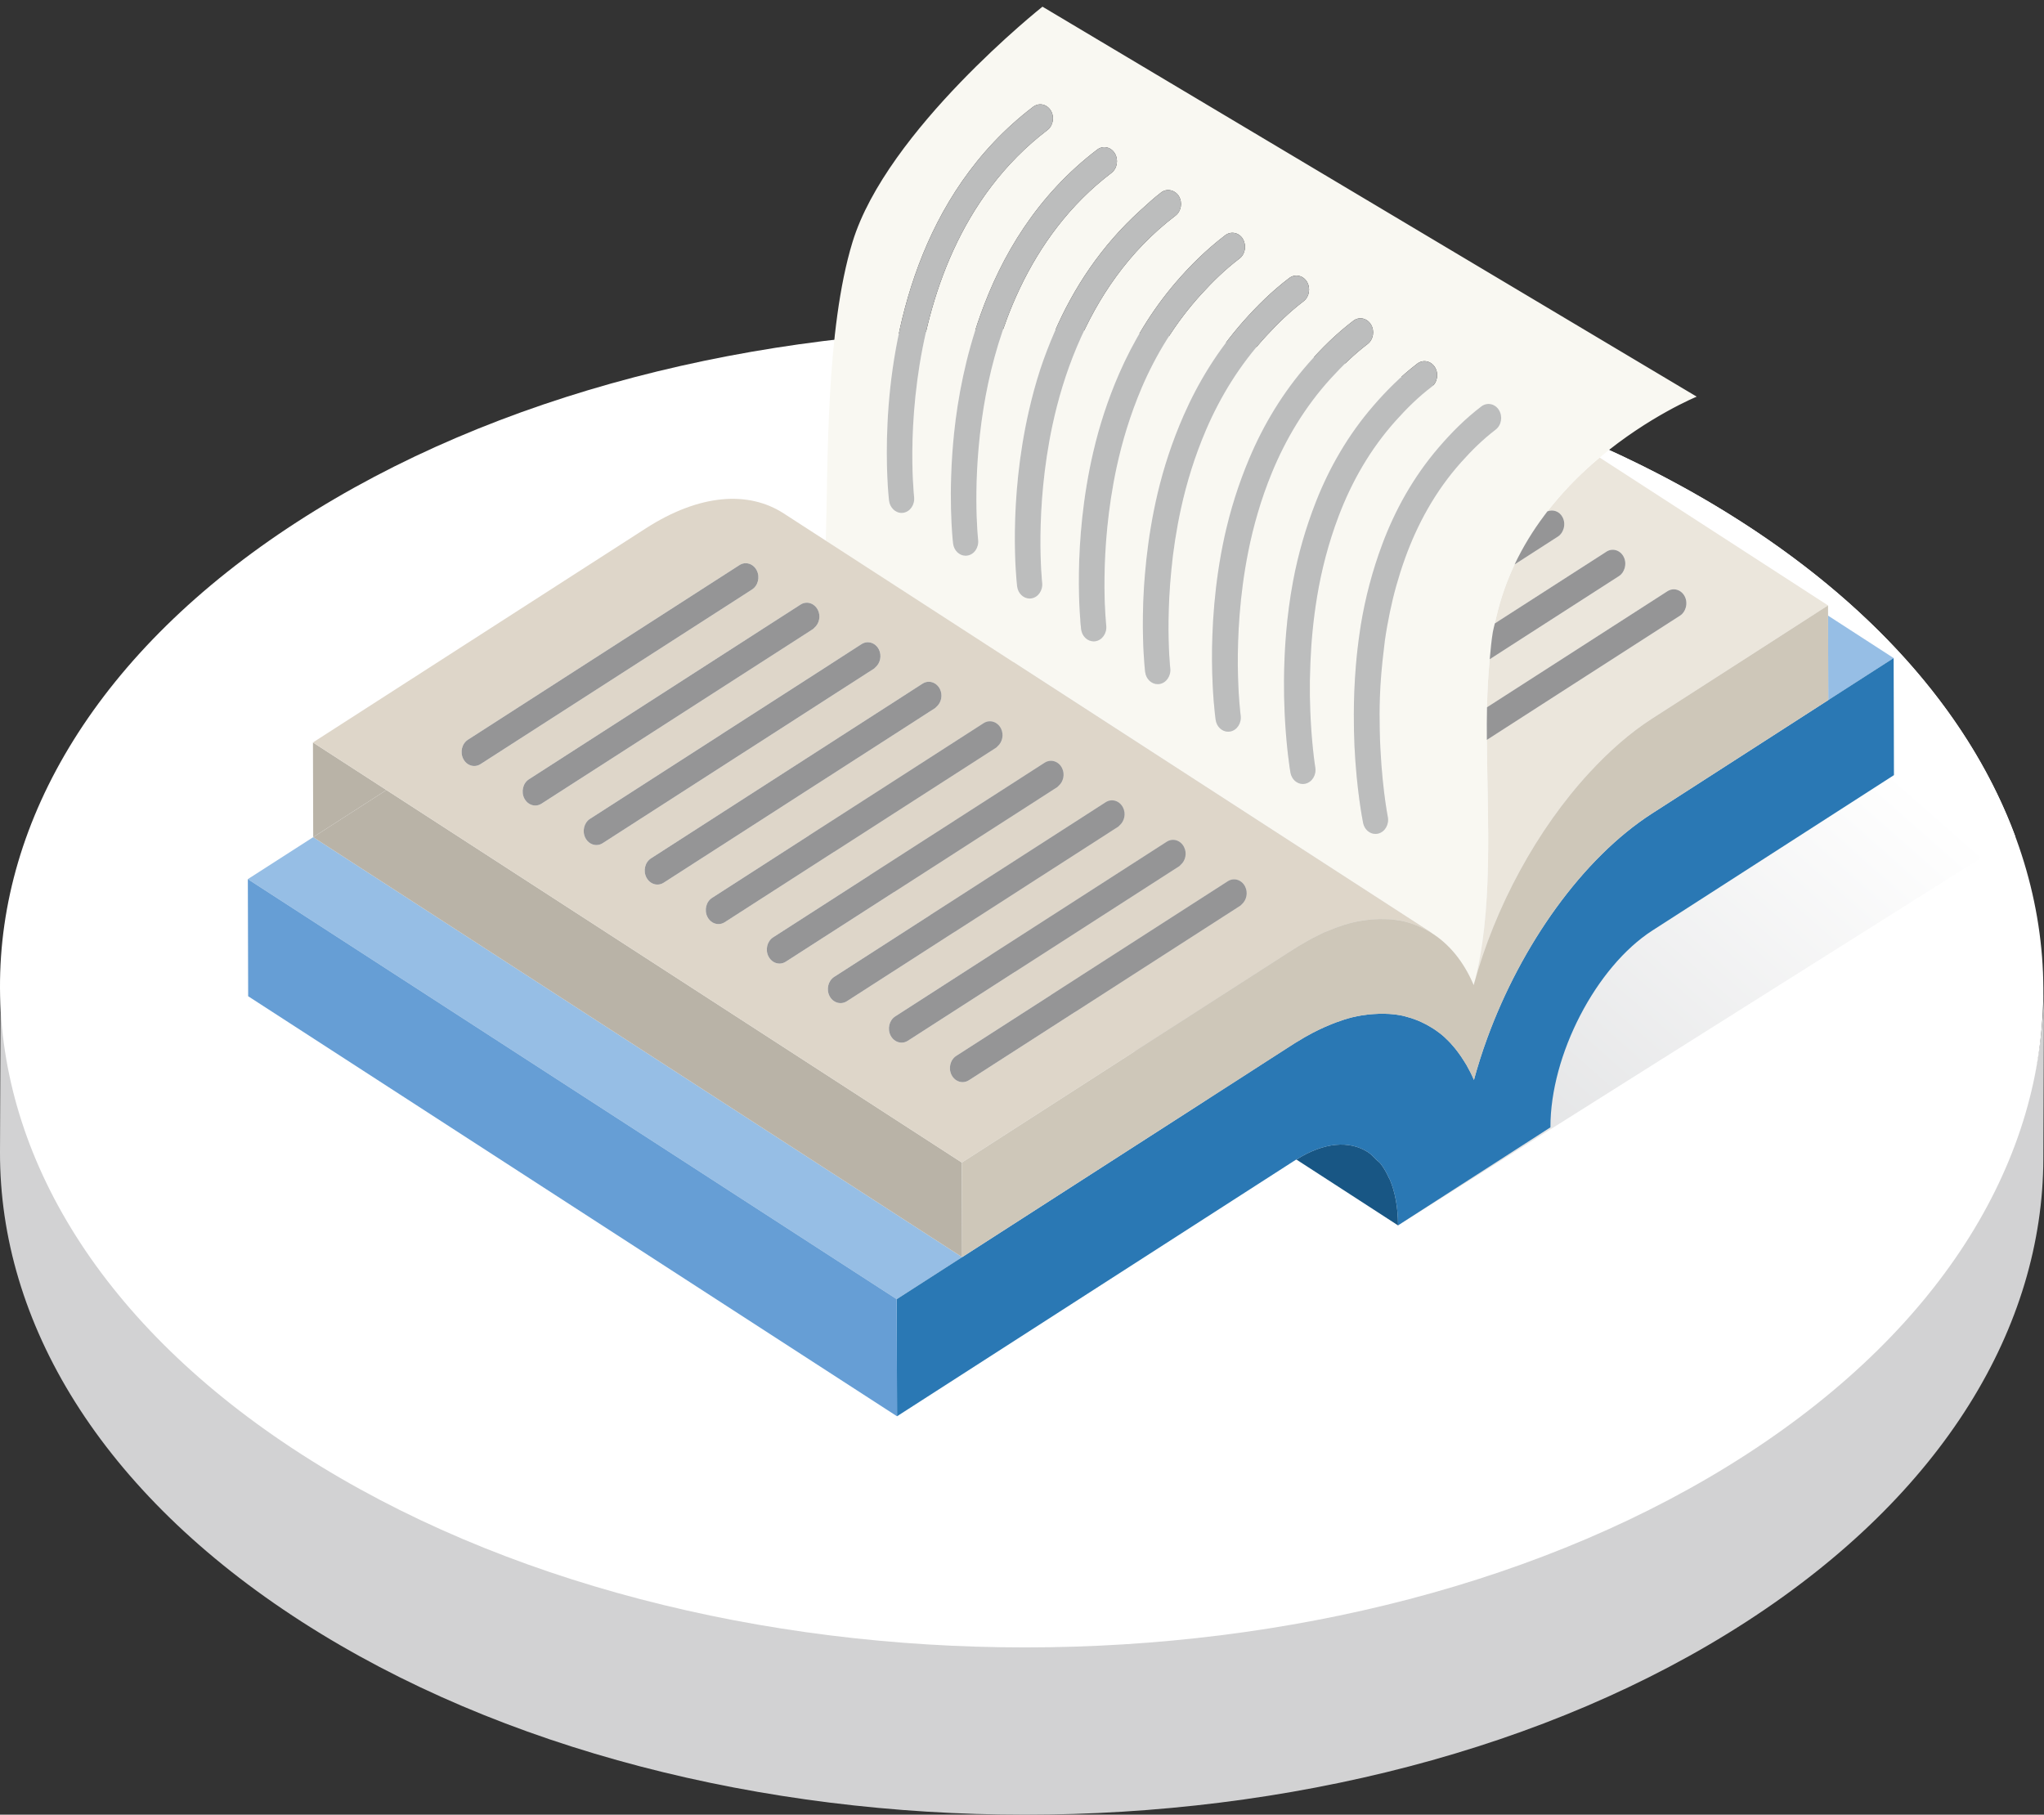 <svg width="107" height="95" viewBox="0 0 107 95" fill="none" xmlns="http://www.w3.org/2000/svg">
<rect x="0" y="0" width="107" height="95" fill="#333333" stroke="none"/>
<path d="M107 51.583C106.989 56.172 106.979 56.069 106.966 60.658C106.943 69.439 101.766 78.2 91.423 84.895C70.606 98.368 36.741 98.368 15.791 84.895C5.243 78.11 -0.022 69.207 7.18848e-05 60.319L0.035 51.244C0.011 60.132 5.279 69.037 15.824 75.817C36.778 89.293 70.642 89.293 91.458 75.817C101.801 69.124 106.979 60.359 107 51.583Z" fill="#D2D2D3"/>
<path d="M91.182 27.331C112.133 40.807 112.242 62.658 91.424 76.138C70.608 89.611 36.744 89.612 15.79 76.138C-5.166 62.658 -5.277 40.807 15.54 27.331C36.36 13.854 70.225 13.853 91.182 27.331Z" fill="white"/>
<path d="M40.58 42.544L73.185 64.148L105.497 43.786C103.265 37.757 98.493 32.035 91.181 27.334C86.568 24.365 81.328 22.051 75.738 20.39L40.58 42.544Z" fill="url(#paint0_linear_217_1827)"/>
<path d="M99.129 34.45L95.696 32.228L95.707 36.649L99.129 34.45Z" fill="#96BEE5"/>
<path d="M71.825 48.13H71.824C71.826 48.131 71.828 48.132 71.829 48.132H71.83L71.825 48.13Z" fill="#EB6800"/>
<path d="M68.985 48.973C68.897 49.016 68.809 49.059 68.72 49.106C68.809 49.059 68.897 49.016 68.985 48.973Z" fill="#EB6800"/>
<path d="M69.924 48.567C69.842 48.598 69.76 48.632 69.676 48.665C69.76 48.632 69.842 48.598 69.924 48.567Z" fill="#EB6800"/>
<path d="M71.659 48.147C71.716 48.141 71.772 48.138 71.829 48.133C71.828 48.133 71.826 48.131 71.824 48.13C71.769 48.134 71.714 48.141 71.659 48.147Z" fill="#EB6800"/>
<path d="M70.828 48.288C70.821 48.29 70.816 48.291 70.809 48.292C70.816 48.291 70.821 48.29 70.828 48.288Z" fill="#EB6800"/>
<path d="M72.711 61.674C72.582 61.389 72.435 61.127 72.26 60.907C72.194 60.826 72.109 60.776 72.037 60.703C71.896 60.562 71.763 60.413 71.601 60.309L71.598 60.308C70.638 59.699 69.317 59.789 67.865 60.703L73.185 64.148C73.182 63.202 73.029 62.397 72.756 61.752C72.743 61.723 72.724 61.704 72.711 61.674Z" fill="#185684"/>
<path d="M83.738 23.953C83.62 24.052 83.501 24.154 83.383 24.257C82.562 24.976 81.749 25.814 81.004 26.771C81.3 26.65 81.639 26.765 81.801 27.081C81.899 27.271 81.908 27.488 81.851 27.678C81.801 27.845 81.705 27.994 81.558 28.088L79.286 29.55C78.876 30.413 78.548 31.344 78.319 32.344C78.297 32.441 78.272 32.537 78.25 32.639L78.514 32.468L83.898 29.006L84.093 28.88C84.41 28.675 84.815 28.796 84.996 29.149C85.094 29.339 85.103 29.556 85.045 29.748C84.996 29.913 84.901 30.064 84.755 30.156L79.833 33.324L77.984 34.511C77.91 35.305 77.861 36.127 77.844 36.983C77.843 36.998 77.843 37.013 77.843 37.026L77.876 37.004L81.711 34.539L87.095 31.074L87.29 30.95C87.608 30.745 88.013 30.869 88.193 31.22C88.291 31.41 88.3 31.624 88.243 31.817C88.194 31.983 88.098 32.133 87.952 32.226L83.03 35.392L79.195 37.858L77.835 38.735C77.866 43.026 78.187 47.73 77.145 51.575C78.256 47.471 80.467 43.409 83.199 40.452C84.23 39.335 85.326 38.363 86.475 37.624L91.861 34.16L95.283 31.959L95.695 31.694L83.738 23.953Z" fill="#EBE6DC"/>
<path d="M72.148 43.638C72.099 43.651 72.05 43.657 72.003 43.657C71.699 43.657 71.425 43.424 71.356 43.081C71.318 42.89 71.016 41.328 70.906 39.066C70.88 38.544 70.869 37.976 70.87 37.386C70.872 36.6 70.903 35.768 70.974 34.897C71.023 34.297 71.091 33.685 71.184 33.059C71.203 32.941 71.219 32.826 71.237 32.707C71.466 31.314 71.837 29.887 72.36 28.486C73.026 26.704 73.98 24.981 75.301 23.439C75.962 22.668 76.686 21.93 77.549 21.274C77.849 21.048 78.264 21.131 78.469 21.467C78.676 21.802 78.597 22.262 78.297 22.492C77.612 23.013 77.028 23.597 76.484 24.205C75.135 25.716 74.19 27.449 73.545 29.253C73.213 30.18 72.949 31.115 72.757 32.049C72.657 32.543 72.565 33.034 72.498 33.522C72.477 33.667 72.465 33.807 72.448 33.952C72.338 34.831 72.262 35.695 72.234 36.508C72.215 37.108 72.217 37.673 72.228 38.215C72.282 40.85 72.637 42.705 72.647 42.755C72.728 43.154 72.506 43.548 72.148 43.638ZM68.329 41.027C68.287 41.037 68.244 41.041 68.202 41.041C67.892 41.041 67.615 40.798 67.553 40.447C67.524 40.283 67.325 39.059 67.246 37.26C67.223 36.753 67.211 36.206 67.215 35.614C67.226 34.071 67.341 32.289 67.693 30.411C67.949 29.041 68.349 27.631 68.896 26.244C69.59 24.483 70.566 22.773 71.898 21.236C72.575 20.452 73.318 19.703 74.197 19.033C74.496 18.807 74.909 18.892 75.117 19.226C75.323 19.563 75.246 20.021 74.944 20.252C74.243 20.786 73.642 21.383 73.083 22.004C71.726 23.51 70.756 25.23 70.08 27.011C69.546 28.415 69.179 29.842 68.949 31.226C68.745 32.457 68.64 33.637 68.595 34.725C68.571 35.334 68.562 35.911 68.57 36.445C68.602 38.629 68.844 40.118 68.852 40.164C68.922 40.562 68.689 40.95 68.329 41.027ZM64.947 37.454C65.002 37.855 64.755 38.233 64.395 38.296C64.359 38.302 64.326 38.305 64.29 38.305C63.971 38.305 63.689 38.045 63.637 37.682C63.592 37.365 63.021 33.043 64.102 28.086C64.395 26.742 64.824 25.354 65.402 23.984H65.404C66.136 22.25 67.14 20.56 68.487 19.027C69.184 18.235 69.947 17.477 70.845 16.792C71.144 16.564 71.559 16.648 71.766 16.986C71.971 17.32 71.894 17.781 71.592 18.011C70.874 18.558 70.254 19.167 69.677 19.799C68.304 21.302 67.301 23 66.584 24.747C66.014 26.133 65.61 27.536 65.341 28.889C64.43 33.463 64.936 37.383 64.947 37.454ZM61.26 34.981C61.308 35.384 61.052 35.756 60.691 35.809C60.66 35.813 60.632 35.815 60.602 35.815C60.275 35.815 59.99 35.546 59.946 35.175C59.911 34.865 59.455 30.669 60.599 25.82C60.914 24.49 61.361 23.115 61.958 21.753C62.712 20.035 63.731 18.355 65.086 16.826C65.797 16.021 66.578 15.249 67.492 14.553C67.794 14.327 68.206 14.41 68.414 14.746C68.619 15.083 68.541 15.541 68.24 15.771C67.504 16.332 66.87 16.953 66.276 17.598C64.895 19.098 63.874 20.784 63.131 22.513V22.515C62.542 23.888 62.12 25.278 61.825 26.614C60.843 31.099 61.251 34.912 61.26 34.981ZM57.908 32.74C57.956 33.145 57.7 33.516 57.338 33.57C57.308 33.574 57.279 33.575 57.25 33.575C56.923 33.575 56.638 33.306 56.595 32.934C56.559 32.625 56.109 28.464 57.234 23.64C57.545 22.309 57.986 20.933 58.581 19.569V19.567C59.306 17.905 60.273 16.273 61.555 14.78C62.309 13.904 63.153 13.066 64.14 12.314C64.442 12.086 64.856 12.171 65.061 12.505C65.063 12.51 65.063 12.516 65.066 12.52C65.262 12.855 65.185 13.304 64.889 13.532C64.135 14.105 63.487 14.74 62.885 15.401C61.509 16.909 60.492 18.596 59.756 20.327V20.328C59.169 21.708 58.751 23.097 58.461 24.435C57.496 28.893 57.9 32.671 57.908 32.74M54.557 30.5C54.604 30.902 54.349 31.274 53.986 31.327C53.957 31.332 53.928 31.333 53.898 31.333C53.571 31.333 53.287 31.065 53.243 30.693C53.207 30.386 52.762 26.259 53.869 21.463C54.029 20.767 54.219 20.063 54.452 19.347C54.665 18.694 54.919 18.037 55.203 17.381C56.185 15.106 57.629 12.886 59.705 11.007C60.056 10.688 60.401 10.367 60.789 10.071C60.949 9.95 61.14 9.924 61.314 9.971C61.471 10.011 61.612 10.108 61.709 10.265C61.914 10.6 61.837 11.06 61.535 11.29C59.064 13.172 57.458 15.603 56.399 18.096C56.393 18.111 56.385 18.126 56.379 18.142C55.795 19.524 55.383 20.918 55.096 22.256C54.149 26.686 54.549 30.43 54.557 30.5M51.203 28.259C51.251 28.663 50.997 29.035 50.634 29.088C50.604 29.092 50.575 29.094 50.547 29.094C50.22 29.094 49.935 28.824 49.891 28.452C49.863 28.224 49.614 25.853 49.944 22.677C50.139 20.815 50.545 18.685 51.312 16.522C52.421 13.396 54.282 10.234 57.437 7.832C57.736 7.603 58.149 7.688 58.357 8.024C58.562 8.36 58.486 8.819 58.184 9.051C55.976 10.731 54.46 12.851 53.403 15.06C53.261 15.358 53.128 15.656 53.002 15.956C52.236 17.787 51.768 19.637 51.491 21.339C50.871 25.167 51.197 28.197 51.203 28.259M47.282 26.846C47.253 26.85 47.223 26.852 47.195 26.852C47.024 26.852 46.867 26.775 46.747 26.652C46.639 26.539 46.561 26.388 46.539 26.211C46.517 26.026 46.349 24.425 46.46 22.137C46.682 17.561 48.045 10.191 54.084 5.59C54.387 5.363 54.796 5.447 55.005 5.783C55.211 6.118 55.133 6.578 54.832 6.808C50.237 10.309 48.584 15.69 48.025 19.871C47.715 22.187 47.737 24.114 47.791 25.161C47.817 25.674 47.849 25.999 47.852 26.018C47.9 26.421 47.645 26.793 47.282 26.846ZM54.572 0.35C54.572 0.35 46.414 6.822 44.627 12.674C43.225 17.259 43.349 24.233 43.23 28.303C43.327 28.367 43.427 28.43 43.524 28.494C44.05 28.836 44.578 29.177 45.117 29.526C54.66 35.703 66.114 43.118 74.994 48.867C74.957 48.842 74.915 48.829 74.876 48.804C75.834 49.385 76.612 50.316 77.145 51.574C78.187 47.73 77.867 43.025 77.835 38.734C77.829 38.156 77.832 37.585 77.843 37.027C77.843 37.013 77.843 36.998 77.844 36.983C77.86 36.126 77.91 35.306 77.984 34.511C78.031 34.028 78.072 33.539 78.147 33.086C78.174 32.931 78.22 32.789 78.251 32.639C78.272 32.538 78.297 32.441 78.319 32.344C78.549 31.343 78.876 30.413 79.286 29.55C79.726 28.626 80.245 27.782 80.822 27.012C80.882 26.933 80.943 26.85 81.004 26.77C81.749 25.813 82.562 24.977 83.383 24.257C83.501 24.154 83.62 24.053 83.738 23.953C86.331 21.783 88.82 20.765 88.82 20.765L54.572 0.35Z" fill="#F9F8F2"/>
<path d="M71.83 48.132C71.847 48.131 71.865 48.13 71.883 48.128C71.864 48.13 71.845 48.128 71.825 48.13L71.83 48.132Z" fill="#F9F8F2"/>
<path d="M50.364 65.811L16.396 43.825L12.974 46.023L46.942 68.013L50.364 65.811Z" fill="#96BEE5"/>
<path d="M99.129 34.45L95.707 36.649L86.489 42.581C82.834 44.931 79.629 49.483 77.852 54.356C77.587 55.077 77.357 55.809 77.158 56.536C77.041 56.26 76.912 56.006 76.773 55.763C76.733 55.694 76.692 55.629 76.649 55.564C76.542 55.387 76.428 55.222 76.309 55.064C76.261 55.002 76.216 54.94 76.167 54.882C76.016 54.696 75.858 54.522 75.688 54.366C75.672 54.35 75.657 54.334 75.643 54.319C75.458 54.149 75.263 54.003 75.059 53.867C74.999 53.828 74.937 53.794 74.878 53.757C74.721 53.662 74.562 53.578 74.398 53.503C74.328 53.472 74.259 53.438 74.186 53.411C73.985 53.33 73.776 53.263 73.561 53.209C73.535 53.203 73.507 53.192 73.48 53.186C73.237 53.131 72.987 53.099 72.73 53.08C72.655 53.074 72.577 53.075 72.502 53.072C72.307 53.066 72.109 53.071 71.906 53.086C71.883 53.087 71.859 53.089 71.837 53.091H71.836C71.777 53.096 71.721 53.099 71.662 53.105C71.399 53.134 71.13 53.177 70.856 53.242C70.844 53.245 70.831 53.246 70.817 53.249C70.53 53.319 70.237 53.413 69.938 53.524C69.855 53.553 69.77 53.59 69.685 53.623C69.459 53.714 69.231 53.816 68.999 53.928C68.91 53.972 68.822 54.015 68.732 54.062C68.454 54.208 68.173 54.367 67.888 54.547C67.856 54.568 67.825 54.583 67.793 54.603L66.291 55.568L65.282 56.219L63.102 57.62L50.364 65.812L46.942 68.013L46.958 74.142L67.809 60.731C67.827 60.72 67.846 60.715 67.865 60.703C69.317 59.789 70.637 59.699 71.599 60.308C71.6 60.308 71.6 60.308 71.601 60.309C71.763 60.413 71.897 60.562 72.037 60.703C72.11 60.776 72.195 60.826 72.261 60.908C72.436 61.127 72.583 61.389 72.711 61.674C72.724 61.703 72.743 61.723 72.756 61.752C73.029 62.397 73.183 63.202 73.185 64.148L76.373 62.096L77.967 61.072L81.163 59.016C81.152 55.235 83.549 50.609 86.505 48.709L99.145 40.578L99.129 34.45Z" fill="#2A78B4"/>
<path d="M12.974 46.023L12.991 52.153L46.958 74.143L46.941 68.012L12.974 46.023Z" fill="#669ED5"/>
<path d="M16.383 38.868L16.396 43.825L20.23 41.358L16.383 38.868Z" fill="#B9B3A7"/>
<path d="M50.351 60.86L20.23 41.358L16.395 43.825L50.364 65.811L50.351 60.86Z" fill="#B9B3A7"/>
<path d="M64.933 47.41L64.627 47.608L63.994 48.014L63.993 48.015L60.885 50.014L60.794 50.073L59.292 51.039L58.284 51.687L56.104 53.09L50.721 56.551C50.617 56.619 50.503 56.651 50.39 56.651C50.161 56.651 49.939 56.518 49.815 56.282C49.633 55.928 49.741 55.478 50.059 55.275L54.785 52.236L56.964 50.833L57.973 50.185L59.475 49.219L59.566 49.16L62.674 47.161H62.675L63.307 46.754L63.695 46.505H63.696L64.271 46.135C64.588 45.929 64.994 46.05 65.176 46.403C65.344 46.727 65.256 47.126 64.998 47.347C64.974 47.368 64.96 47.393 64.933 47.41ZM47.196 54.583C46.967 54.583 46.744 54.45 46.621 54.214C46.438 53.861 46.547 53.41 46.864 53.208L51.59 50.166L53.77 48.765L54.778 48.117L56.281 47.151L56.372 47.09L59.479 45.093H59.48L60.112 44.684L60.5 44.435L61.076 44.065C61.392 43.861 61.797 43.982 61.98 44.335C62.147 44.659 62.061 45.056 61.803 45.279C61.779 45.298 61.763 45.325 61.738 45.342L61.431 45.538L60.799 45.946L60.798 45.947L57.691 47.945L57.598 48.004L56.096 48.971L55.089 49.619L52.909 51.02L47.526 54.484C47.422 54.552 47.309 54.583 47.196 54.583ZM44.001 52.515C43.771 52.515 43.549 52.382 43.426 52.146C43.243 51.793 43.352 51.342 43.668 51.138L48.396 48.098L50.574 46.697L51.582 46.047L53.084 45.083L53.176 45.022L56.283 43.023H56.285L56.917 42.616L57.304 42.367L57.88 41.997C58.198 41.792 58.603 41.913 58.783 42.267C58.952 42.59 58.865 42.988 58.607 43.209C58.583 43.23 58.568 43.256 58.542 43.273L58.235 43.47L57.603 43.877H57.602L54.495 45.876L54.403 45.935L52.901 46.902L51.893 47.551L49.713 48.952L44.33 52.416C44.227 52.482 44.113 52.515 44.001 52.515ZM40.805 50.445C40.576 50.445 40.353 50.312 40.23 50.076C40.048 49.722 40.156 49.272 40.473 49.069L45.199 46.028L47.379 44.627L48.386 43.979L49.888 43.014L49.981 42.954L53.088 40.955L53.722 40.548L54.11 40.299L54.686 39.928C55.003 39.723 55.409 39.844 55.589 40.197C55.757 40.522 55.671 40.92 55.413 41.141C55.389 41.162 55.373 41.188 55.348 41.205L55.041 41.402L54.407 41.809L51.3 43.808L51.207 43.867L49.706 44.833L48.698 45.481L46.518 46.884L41.135 50.345C41.032 50.413 40.918 50.445 40.805 50.445ZM37.611 48.375C37.382 48.375 37.159 48.242 37.036 48.007C36.853 47.654 36.962 47.203 37.279 47L42.005 43.96L44.185 42.559L45.191 41.911L46.694 40.945L46.785 40.884L49.892 38.887L50.528 38.478L50.914 38.229L51.491 37.859C51.804 37.654 52.211 37.776 52.395 38.129C52.563 38.453 52.476 38.852 52.216 39.073C52.194 39.092 52.178 39.12 52.153 39.136L51.846 39.333L51.211 39.741L48.104 41.739L48.012 41.797L46.51 42.765L45.504 43.413L43.322 44.814L37.941 48.276C37.837 48.344 37.724 48.375 37.611 48.375M34.414 46.309C34.185 46.309 33.962 46.176 33.839 45.94C33.657 45.587 33.765 45.136 34.082 44.932L39.175 41.657L40.989 40.49L43.497 38.877L43.978 38.567L46.697 36.817L47.331 36.41L47.718 36.161L48.294 35.791C48.608 35.583 49.014 35.706 49.198 36.06C49.367 36.384 49.279 36.782 49.02 37.003C48.997 37.024 48.981 37.052 48.956 37.067L48.65 37.263L48.016 37.671L44.909 39.67L44.816 39.729L43.313 40.696L42.308 41.345L40.128 42.746L34.744 46.21C34.641 46.276 34.527 46.309 34.414 46.309M31.22 44.24C30.991 44.24 30.768 44.108 30.645 43.872C30.462 43.518 30.571 43.068 30.888 42.864L37.77 38.437L37.794 38.421L40.302 36.807L43.305 34.876L43.5 34.751L44.137 34.342L44.522 34.093L45.098 33.722C45.413 33.516 45.819 33.638 46.004 33.991C46.172 34.315 46.085 34.715 45.825 34.936C45.801 34.956 45.787 34.982 45.761 34.998L45.456 35.196L44.82 35.603L43.718 36.313L41.621 37.663L39.113 39.275L38.67 39.56L31.55 44.14C31.445 44.208 31.331 44.24 31.22 44.24M28.022 42.169C27.794 42.169 27.572 42.036 27.448 41.8C27.266 41.448 27.374 40.996 27.691 40.794L37.105 34.737L40.94 32.271L41.299 32.041L41.325 32.023L41.903 31.651C42.219 31.446 42.625 31.569 42.807 31.921C42.977 32.246 42.889 32.645 42.629 32.867C42.606 32.886 42.59 32.913 42.565 32.929L42.34 33.073L42.259 33.125L38.424 35.591L28.353 42.07C28.248 42.138 28.134 42.169 28.022 42.169ZM24.826 40.101C24.599 40.101 24.376 39.968 24.253 39.732C24.07 39.38 24.179 38.928 24.495 38.725L33.91 32.669L35.081 31.915L37.745 30.203L38.706 29.584C39.021 29.378 39.428 29.5 39.611 29.855C39.795 30.207 39.686 30.658 39.368 30.86L39.064 31.057L38.968 31.119L35.228 33.523L25.157 40.002C25.053 40.069 24.939 40.101 24.826 40.101M45.118 29.526C44.578 29.177 44.05 28.835 43.524 28.494C43.427 28.431 43.328 28.367 43.23 28.304C42.482 27.82 41.744 27.342 41.026 26.878C39.181 25.684 36.627 25.849 33.813 27.656L16.383 38.868L20.23 41.358L50.35 60.86L59.258 55.13L61.437 53.729L62.445 53.081L63.948 52.113L64.039 52.054L67.147 50.057V50.056L67.779 49.65C67.916 49.561 68.049 49.489 68.184 49.408C68.365 49.302 68.543 49.199 68.719 49.105C68.809 49.058 68.897 49.017 68.986 48.974C69.09 48.923 69.195 48.865 69.298 48.818C69.427 48.762 69.55 48.716 69.677 48.666C69.76 48.632 69.842 48.598 69.924 48.567C70.224 48.458 70.52 48.362 70.81 48.293C70.816 48.291 70.821 48.29 70.828 48.288C71.111 48.22 71.386 48.178 71.659 48.147C71.714 48.141 71.769 48.133 71.823 48.129H71.825C71.845 48.127 71.863 48.129 71.883 48.127C72.095 48.113 72.304 48.108 72.51 48.116C72.576 48.117 72.643 48.117 72.709 48.122C72.972 48.141 73.228 48.173 73.476 48.231C73.492 48.234 73.508 48.24 73.522 48.242C73.752 48.299 73.972 48.371 74.185 48.456C74.251 48.483 74.314 48.513 74.379 48.542C74.55 48.619 74.716 48.707 74.876 48.803C74.914 48.828 74.957 48.843 74.995 48.867C66.115 43.119 54.66 35.702 45.118 29.526Z" fill="#DED6C9"/>
<path d="M95.697 32.228L95.695 31.694L95.282 31.958L91.862 34.16L86.476 37.623C85.326 38.362 84.23 39.334 83.198 40.451C80.468 43.41 78.256 47.471 77.145 51.574C76.613 50.317 75.834 49.386 74.875 48.803C74.715 48.707 74.549 48.619 74.379 48.542C74.315 48.513 74.251 48.483 74.185 48.456C73.972 48.371 73.752 48.299 73.523 48.243C73.507 48.24 73.491 48.234 73.477 48.231C73.228 48.175 72.972 48.141 72.71 48.122C72.644 48.117 72.576 48.117 72.509 48.116C72.305 48.108 72.096 48.113 71.884 48.127C71.865 48.129 71.847 48.13 71.831 48.132H71.829C71.772 48.138 71.717 48.141 71.66 48.147C71.387 48.178 71.112 48.221 70.828 48.288C70.822 48.29 70.816 48.291 70.81 48.293C70.52 48.362 70.224 48.458 69.924 48.567C69.843 48.598 69.76 48.632 69.677 48.666C69.55 48.716 69.426 48.762 69.297 48.818C69.194 48.865 69.089 48.923 68.985 48.974C68.897 49.017 68.809 49.058 68.72 49.106C68.543 49.199 68.364 49.302 68.185 49.408C68.049 49.489 67.915 49.561 67.78 49.65L67.147 50.056V50.057L64.04 52.054L63.947 52.113L62.446 53.081L61.438 53.729L59.257 55.13L50.351 60.86L50.364 65.812L63.102 57.62L65.282 56.219L66.291 55.568L67.793 54.603C67.825 54.583 67.856 54.568 67.888 54.547C68.173 54.367 68.454 54.207 68.732 54.062C68.822 54.015 68.909 53.972 68.999 53.928C69.231 53.816 69.459 53.712 69.684 53.623C69.77 53.589 69.853 53.553 69.938 53.524C70.236 53.413 70.53 53.319 70.818 53.249C70.831 53.246 70.843 53.245 70.856 53.242C71.13 53.177 71.398 53.134 71.662 53.105C71.721 53.097 71.776 53.096 71.835 53.092H71.836C71.86 53.089 71.884 53.087 71.906 53.086C72.107 53.071 72.307 53.066 72.501 53.072C72.578 53.075 72.656 53.074 72.73 53.08C72.987 53.097 73.237 53.131 73.481 53.186C73.507 53.192 73.535 53.204 73.561 53.209C73.776 53.263 73.984 53.331 74.186 53.41C74.259 53.44 74.328 53.471 74.398 53.503C74.563 53.578 74.722 53.662 74.876 53.757C74.937 53.794 75 53.828 75.059 53.867C75.262 54.003 75.458 54.149 75.642 54.319C75.658 54.332 75.672 54.35 75.688 54.366C75.858 54.522 76.017 54.695 76.168 54.881C76.217 54.94 76.262 55.002 76.308 55.062C76.428 55.222 76.542 55.387 76.65 55.562C76.691 55.629 76.733 55.694 76.773 55.763C76.911 56.006 77.042 56.26 77.158 56.536C77.356 55.807 77.587 55.077 77.851 54.356C79.629 49.483 82.834 44.931 86.489 42.581L95.707 36.649L95.697 32.228Z" fill="#CEC7B9"/>
<path d="M81.851 27.679C81.908 27.487 81.899 27.272 81.801 27.081C81.639 26.766 81.3 26.651 81.002 26.771C80.942 26.85 80.882 26.932 80.822 27.013C80.245 27.782 79.726 28.627 79.285 29.551L81.559 28.087C81.706 27.994 81.801 27.844 81.851 27.679Z" fill="#959596"/>
<path d="M84.755 30.156C84.9 30.064 84.997 29.913 85.046 29.748C85.104 29.556 85.095 29.339 84.997 29.149C84.816 28.796 84.409 28.675 84.093 28.88L83.899 29.006L78.513 32.468L78.251 32.639C78.219 32.79 78.173 32.931 78.148 33.085C78.071 33.539 78.031 34.029 77.985 34.511L79.832 33.322L84.755 30.156Z" fill="#959596"/>
<path d="M88.193 31.22C88.012 30.869 87.608 30.746 87.289 30.95L87.096 31.074L81.71 34.539L77.876 37.004L77.843 37.027C77.832 37.585 77.83 38.156 77.835 38.734L79.195 37.858L83.03 35.391L87.951 32.227C88.098 32.133 88.195 31.984 88.244 31.817C88.301 31.624 88.291 31.41 88.193 31.22Z" fill="#959596"/>
<path d="M38.968 31.119L39.064 31.057L39.368 30.861C39.686 30.657 39.795 30.207 39.611 29.855C39.428 29.501 39.021 29.378 38.706 29.585L37.745 30.203L35.082 31.915L33.91 32.669L24.495 38.725C24.179 38.928 24.07 39.38 24.253 39.732C24.375 39.968 24.597 40.101 24.826 40.101C24.939 40.101 25.053 40.069 25.157 40.001L35.229 33.523L38.968 31.119Z" fill="#959596"/>
<path d="M42.259 33.126L42.34 33.074L42.565 32.928C42.59 32.912 42.606 32.887 42.629 32.866C42.889 32.646 42.977 32.245 42.809 31.922C42.624 31.568 42.219 31.445 41.903 31.652L41.325 32.024L41.299 32.041L40.94 32.271L37.105 34.738L27.691 40.794C27.374 40.997 27.266 41.449 27.448 41.801C27.572 42.037 27.794 42.17 28.023 42.17C28.134 42.17 28.248 42.137 28.353 42.069L38.424 35.592L42.259 33.126Z" fill="#959596"/>
<path d="M39.112 39.276L41.622 37.662L43.718 36.312L44.82 35.604L45.456 35.195L45.762 34.999C45.787 34.983 45.801 34.955 45.825 34.937C46.085 34.714 46.172 34.316 46.004 33.991C45.819 33.639 45.413 33.516 45.099 33.721L44.522 34.092L44.137 34.341L43.5 34.751L43.306 34.877L40.302 36.808L37.793 38.421L37.77 38.438L30.887 42.865C30.571 43.067 30.462 43.518 30.645 43.871C30.768 44.107 30.991 44.239 31.22 44.239C31.332 44.239 31.445 44.209 31.549 44.141L38.67 39.559L39.112 39.276Z" fill="#959596"/>
<path d="M42.307 41.344L43.314 40.697L44.817 39.729L44.91 39.67L48.015 37.672L48.651 37.262L48.955 37.068C48.982 37.051 48.996 37.023 49.02 37.004C49.28 36.782 49.366 36.385 49.198 36.06C49.014 35.708 48.608 35.584 48.293 35.79L47.717 36.16L47.33 36.41L46.696 36.818L43.977 38.566L43.497 38.876L40.988 40.49L39.174 41.657L34.082 44.933C33.764 45.135 33.656 45.587 33.839 45.939C33.962 46.175 34.184 46.308 34.413 46.308C34.526 46.308 34.64 46.277 34.745 46.209L40.128 42.746L42.307 41.344Z" fill="#959596"/>
<path d="M45.503 43.413L46.509 42.765L48.013 41.798L48.105 41.739L51.212 39.741L51.846 39.333L52.152 39.136C52.179 39.12 52.193 39.092 52.216 39.073C52.475 38.852 52.563 38.453 52.395 38.129C52.21 37.776 51.804 37.654 51.49 37.859L50.914 38.229L50.527 38.478L49.892 38.887L46.786 40.885L46.694 40.945L45.191 41.911L44.184 42.559L42.004 43.96L37.279 47.001C36.961 47.203 36.853 47.654 37.036 48.007C37.159 48.243 37.381 48.376 37.61 48.376C37.723 48.376 37.837 48.344 37.941 48.277L43.323 44.814L45.503 43.413Z" fill="#959596"/>
<path d="M48.698 45.482L49.706 44.834L51.208 43.866L51.3 43.807L54.407 41.81L55.041 41.401L55.347 41.205C55.374 41.189 55.389 41.161 55.412 41.142C55.672 40.919 55.758 40.522 55.59 40.197C55.408 39.845 55.003 39.724 54.685 39.928L54.109 40.298L53.722 40.547L53.088 40.956L49.981 42.953L49.889 43.014L48.387 43.978L47.379 44.627L45.199 46.029L40.473 49.069C40.156 49.271 40.048 49.723 40.231 50.075C40.354 50.311 40.576 50.444 40.805 50.444C40.918 50.444 41.03 50.413 41.135 50.345L46.518 46.883L48.698 45.482Z" fill="#959596"/>
<path d="M51.894 47.55L52.901 46.903L54.403 45.935L54.496 45.876L57.602 43.879H57.604L58.236 43.47L58.543 43.274C58.568 43.256 58.584 43.23 58.606 43.211C58.866 42.988 58.952 42.591 58.784 42.266C58.602 41.914 58.198 41.793 57.881 41.996L57.304 42.367L56.918 42.616L56.283 43.025H56.282L53.177 45.022L53.084 45.083L51.582 46.047L50.575 46.696L48.395 48.098L43.669 51.139C43.352 51.342 43.243 51.793 43.426 52.146C43.549 52.382 43.772 52.514 44.001 52.514C44.113 52.514 44.226 52.483 44.331 52.416L49.714 48.952L51.894 47.55Z" fill="#959596"/>
<path d="M55.089 49.619L56.097 48.971L57.599 48.004L57.691 47.945L60.798 45.947L60.8 45.946L61.431 45.539L61.738 45.343C61.764 45.325 61.779 45.298 61.802 45.279C62.062 45.056 62.148 44.66 61.979 44.335C61.797 43.982 61.393 43.861 61.076 44.065L60.5 44.435L60.112 44.685L59.479 45.093H59.478L56.372 47.091L56.28 47.151L54.778 48.116L53.77 48.765L51.59 50.166L46.864 53.208C46.548 53.41 46.439 53.862 46.622 54.214C46.745 54.45 46.968 54.583 47.197 54.583C47.309 54.583 47.422 54.552 47.526 54.484L52.91 51.02L55.089 49.619Z" fill="#959596"/>
<path d="M64.271 46.134L63.696 46.505H63.695L63.307 46.754L62.675 47.161H62.674L59.566 49.16L59.475 49.219L57.973 50.185L56.964 50.834L54.785 52.236L50.059 55.274C49.741 55.478 49.633 55.929 49.815 56.282C49.938 56.518 50.161 56.651 50.39 56.651C50.503 56.651 50.617 56.618 50.721 56.552L56.104 53.09L58.284 51.688L59.292 51.039L60.794 50.073L60.885 50.014L63.993 48.015L63.994 48.014L64.627 47.608L64.933 47.41C64.96 47.394 64.974 47.367 64.998 47.347C65.256 47.126 65.344 46.727 65.176 46.404C64.994 46.05 64.588 45.929 64.271 46.134Z" fill="#959596"/>
<path d="M54.832 6.809C55.134 6.579 55.211 6.118 55.005 5.784C54.797 5.447 54.387 5.363 54.085 5.59C48.045 10.191 46.682 17.561 46.46 22.137C46.349 24.424 46.517 26.024 46.539 26.21C46.56 26.387 46.639 26.539 46.747 26.653C46.866 26.775 47.024 26.852 47.195 26.852C47.222 26.852 47.253 26.851 47.282 26.846C47.645 26.793 47.899 26.421 47.852 26.017C47.85 25.999 47.817 25.675 47.791 25.16C47.736 24.113 47.715 22.188 48.025 19.87C48.584 15.691 50.236 10.309 54.832 6.809Z" fill="#BCBDBD"/>
<path d="M58.184 9.05C58.486 8.82 58.563 8.36 58.357 8.025C58.149 7.687 57.736 7.604 57.437 7.832C54.282 10.235 52.419 13.396 51.312 16.522C50.544 18.684 50.139 20.816 49.944 22.676C49.614 25.854 49.863 28.223 49.891 28.452C49.935 28.823 50.22 29.093 50.547 29.093C50.575 29.093 50.604 29.092 50.634 29.087C50.997 29.034 51.251 28.663 51.204 28.258C51.197 28.197 50.871 25.166 51.491 21.338C51.768 19.637 52.236 17.786 53.002 15.957C53.128 15.658 53.261 15.358 53.403 15.06C54.459 12.85 55.976 10.732 58.184 9.05Z" fill="#BCBDBD"/>
<path d="M61.536 11.29C61.838 11.06 61.915 10.6 61.709 10.265C61.613 10.107 61.47 10.011 61.315 9.97C61.139 9.924 60.949 9.951 60.789 10.072C60.401 10.367 60.057 10.688 59.706 11.007C57.629 12.886 56.186 15.107 55.203 17.381C54.92 18.036 54.666 18.694 54.451 19.348C54.219 20.062 54.03 20.767 53.87 21.463C52.763 26.258 53.206 30.385 53.243 30.692C53.287 31.064 53.572 31.334 53.899 31.334C53.927 31.334 53.956 31.332 53.986 31.328C54.349 31.275 54.605 30.903 54.556 30.499C54.549 30.431 54.148 26.687 55.096 22.257C55.383 20.917 55.795 19.525 56.378 18.143C56.384 18.126 56.392 18.112 56.399 18.095C57.458 15.604 59.065 13.171 61.536 11.29" fill="#BCBDBD"/>
<path d="M64.888 13.532C65.186 13.305 65.261 12.855 65.067 12.52C65.064 12.517 65.064 12.511 65.061 12.507C64.856 12.17 64.442 12.088 64.141 12.313C63.152 13.067 62.31 13.904 61.555 14.781C60.274 16.273 59.305 17.904 58.581 19.567V19.568C57.986 20.934 57.545 22.309 57.235 23.641C56.108 28.464 56.558 32.625 56.594 32.934C56.639 33.305 56.922 33.575 57.25 33.575C57.28 33.575 57.308 33.574 57.338 33.569C57.7 33.516 57.957 33.144 57.908 32.74C57.901 32.672 57.496 28.893 58.46 24.436C58.75 23.097 59.17 21.707 59.755 20.328V20.327C60.493 18.598 61.508 16.909 62.884 15.402C63.487 14.74 64.136 14.106 64.888 13.532Z" fill="#BCBDBD"/>
<path d="M68.24 15.772C68.542 15.542 68.619 15.082 68.413 14.747C68.207 14.411 67.794 14.328 67.493 14.554C66.578 15.25 65.797 16.021 65.086 16.827C63.731 18.355 62.711 20.035 61.958 21.754C61.36 23.116 60.914 24.489 60.599 25.821C59.455 30.67 59.91 34.864 59.946 35.174C59.991 35.545 60.275 35.815 60.602 35.815C60.632 35.815 60.66 35.814 60.69 35.809C61.052 35.756 61.309 35.385 61.26 34.98C61.252 34.913 60.843 31.099 61.825 26.615C62.119 25.277 62.542 23.889 63.132 22.514V22.512C63.874 20.783 64.896 19.099 66.277 17.597C66.869 16.954 67.504 16.333 68.24 15.772Z" fill="#BCBDBD"/>
<path d="M71.592 18.011C71.894 17.781 71.971 17.32 71.766 16.985C71.559 16.648 71.145 16.565 70.845 16.792C69.947 17.477 69.185 18.235 68.487 19.027C67.14 20.561 66.136 22.25 65.404 23.984H65.403C64.824 25.356 64.393 26.742 64.102 28.086C63.022 33.043 63.592 37.365 63.637 37.682C63.689 38.045 63.971 38.305 64.29 38.305C64.326 38.305 64.359 38.302 64.393 38.296C64.755 38.233 65.001 37.855 64.946 37.454C64.936 37.383 64.43 33.463 65.342 28.889C65.61 27.536 66.014 26.133 66.584 24.746C67.302 23 68.304 21.302 69.677 19.799C70.255 19.167 70.874 18.558 71.592 18.011Z" fill="#BCBDBD"/>
<path d="M74.944 20.252C75.246 20.022 75.323 19.562 75.118 19.227C74.91 18.891 74.497 18.808 74.197 19.034C73.317 19.704 72.575 20.453 71.897 21.236C70.565 22.773 69.59 24.482 68.896 26.244C68.349 27.631 67.949 29.041 67.692 30.412C67.341 32.288 67.226 34.07 67.216 35.613C67.212 36.205 67.224 36.754 67.246 37.26C67.326 39.058 67.523 40.282 67.553 40.446C67.616 40.799 67.892 41.042 68.201 41.042C68.243 41.042 68.287 41.038 68.329 41.027C68.688 40.949 68.923 40.563 68.851 40.163C68.845 40.119 68.602 38.63 68.57 36.445C68.562 35.91 68.57 35.335 68.596 34.725C68.639 33.637 68.744 32.456 68.949 31.225C69.178 29.843 69.546 28.415 70.08 27.01C70.757 25.231 71.725 23.511 73.084 22.005C73.642 21.384 74.244 20.785 74.944 20.252Z" fill="#BCBDBD"/>
<path d="M78.469 21.467C78.264 21.131 77.848 21.048 77.549 21.274C76.686 21.93 75.961 22.668 75.3 23.439C73.979 24.981 73.027 26.704 72.361 28.486V28.487C71.836 29.887 71.467 31.315 71.238 32.706C71.218 32.826 71.203 32.941 71.185 33.059C71.092 33.684 71.023 34.296 70.974 34.897C70.903 35.767 70.872 36.601 70.871 37.386C70.87 37.975 70.88 38.544 70.905 39.067C71.015 41.327 71.318 42.889 71.357 43.081C71.426 43.425 71.7 43.656 72.002 43.656C72.049 43.656 72.098 43.651 72.149 43.637C72.505 43.549 72.729 43.153 72.648 42.757C72.637 42.705 72.281 40.851 72.227 38.216C72.216 37.673 72.214 37.11 72.235 36.508C72.261 35.696 72.337 34.832 72.447 33.951C72.465 33.807 72.477 33.668 72.497 33.522C72.566 33.035 72.656 32.544 72.758 32.048C72.95 31.114 73.212 30.179 73.544 29.253C74.191 27.45 75.134 25.715 76.484 24.205C77.027 23.597 77.613 23.013 78.296 22.492C78.598 22.262 78.675 21.803 78.469 21.467Z" fill="#BCBDBD"/>
<defs>
<linearGradient id="paint0_linear_217_1827" x1="61.911" y1="66.86" x2="91.369" y2="33.378" gradientUnits="userSpaceOnUse">
<stop stop-color="#D3D4D6"/>
<stop offset="1" stop-color="white"/>
</linearGradient>
</defs>
</svg>
